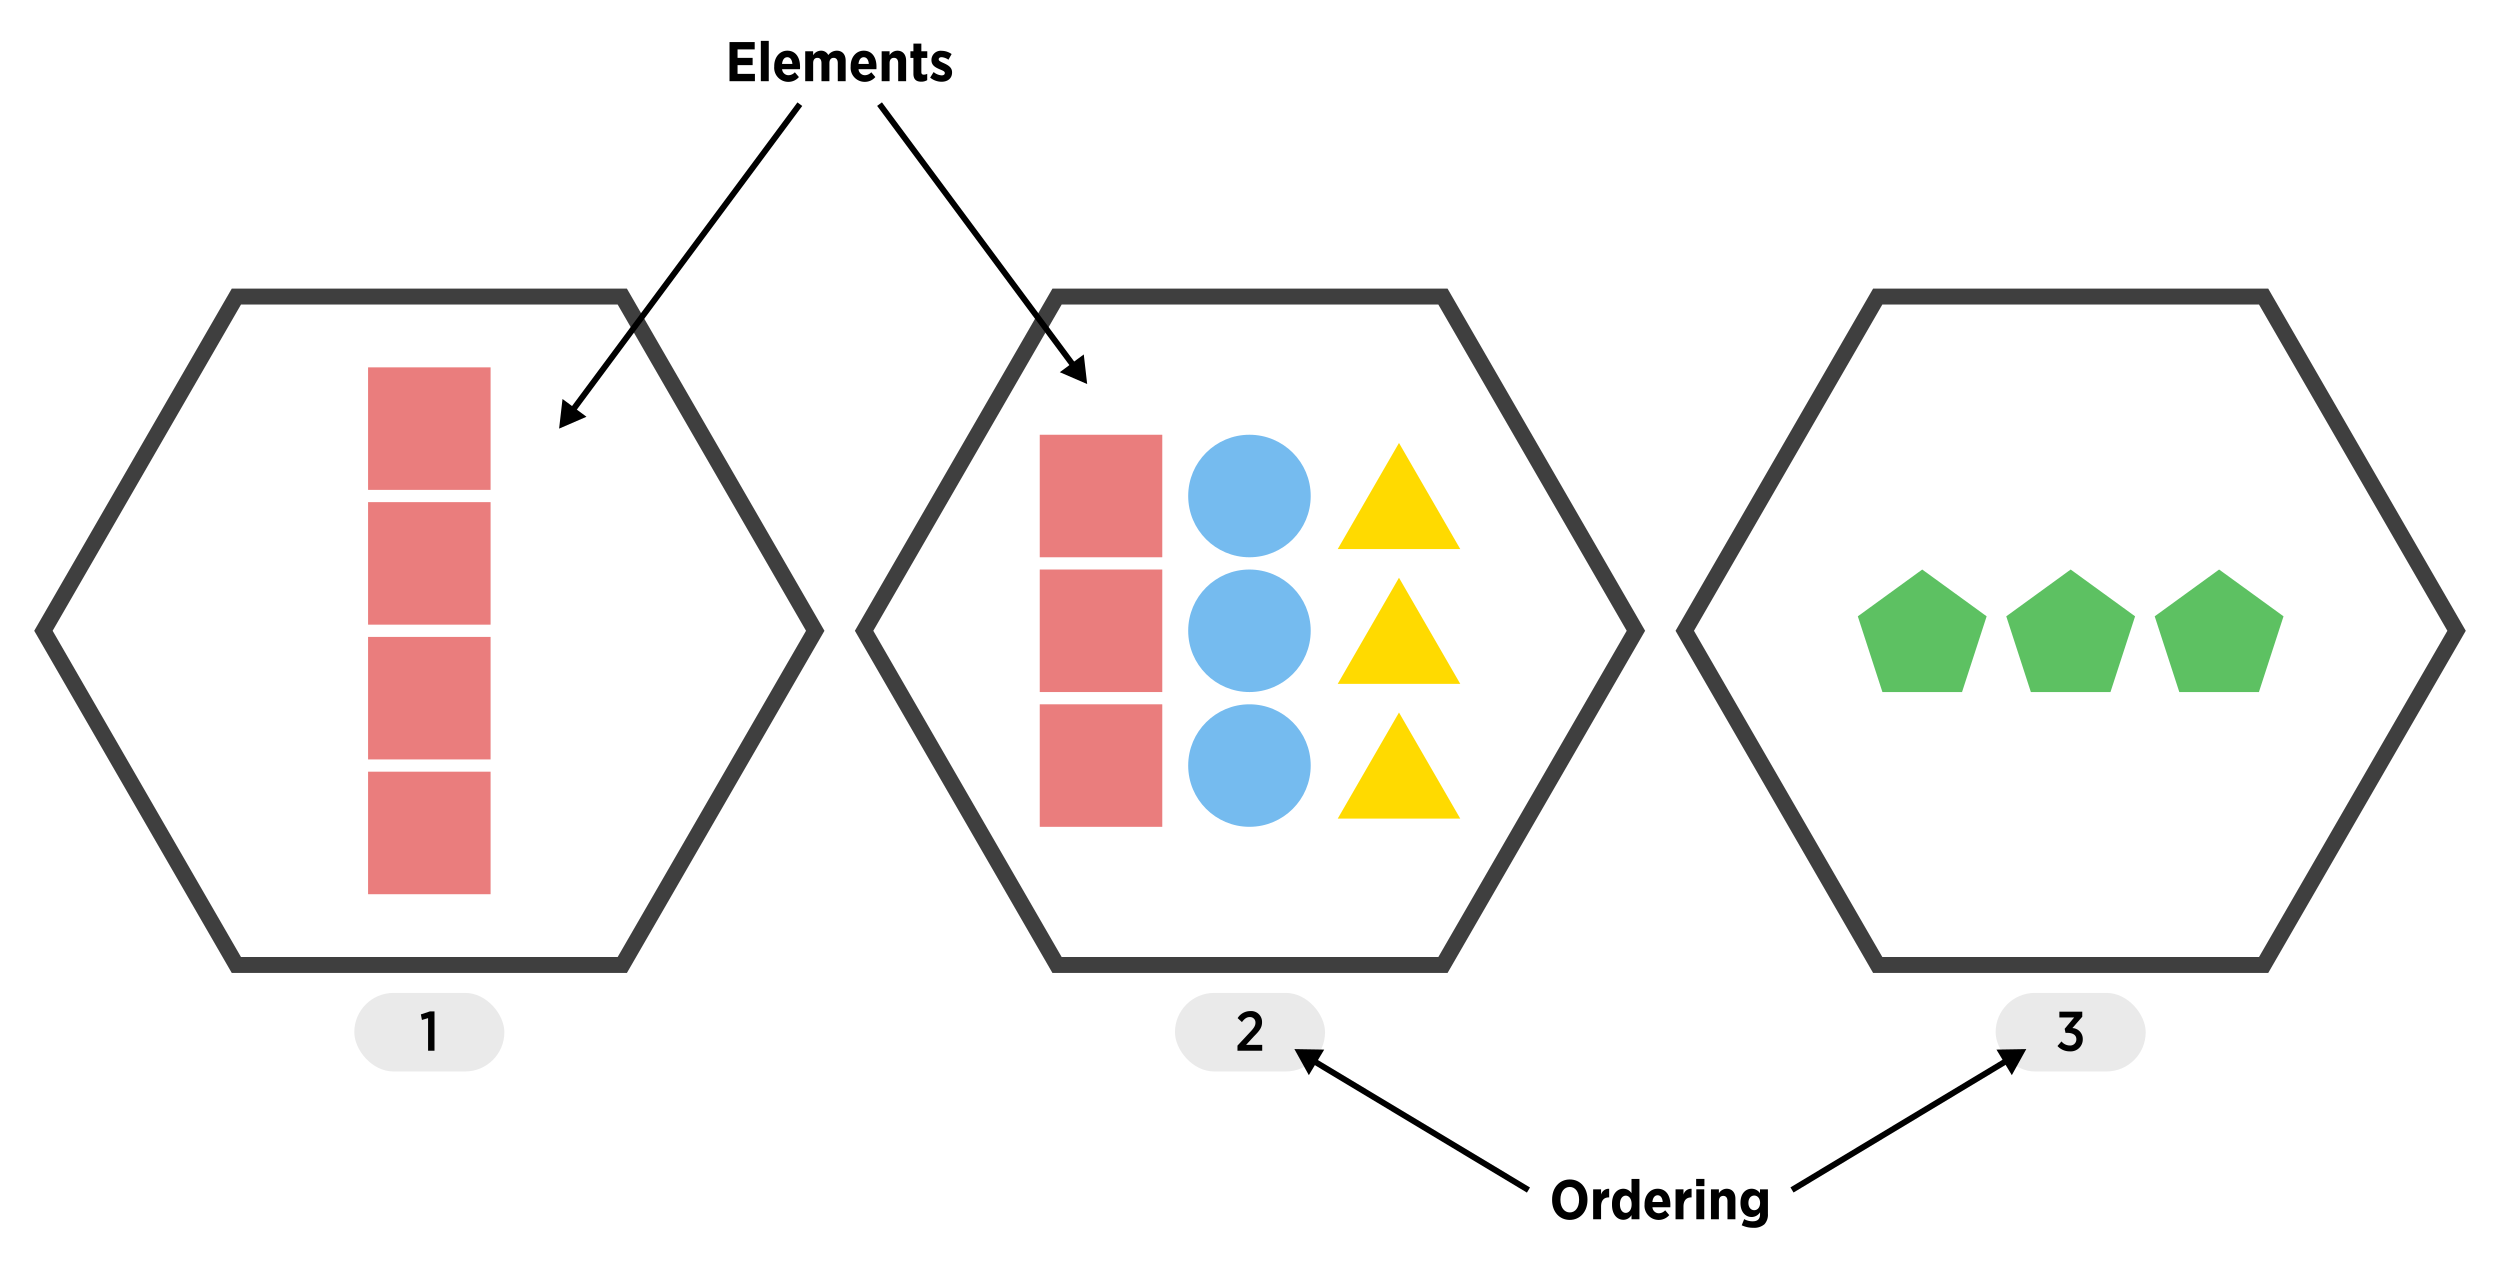 <svg xmlns="http://www.w3.org/2000/svg" viewBox="0 0 626.864 318.016"><defs><style>.a{fill:#3f3f3f;}.b{fill:#ffda00;}.c{fill:#75bbef;}.d{fill:#ea7d7d;}.e{fill:#5dc162;}.f{fill:#eaeaea;}</style></defs><path class="a" d="M360.659,76.367l47.228,81.8L360.659,239.966H266.205l-47.228-81.8,47.228-81.8H360.659m2.31-4H263.896L214.359,158.167l49.537,85.8h99.073L412.505,158.167,362.968,72.367Z"/><polygon class="b" points="350.79 178.658 335.429 205.264 366.151 205.264 350.79 178.658"/><polygon class="b" points="350.79 144.863 335.429 171.47 366.151 171.47 350.79 144.863"/><polygon class="b" points="350.79 111.069 335.429 137.675 366.151 137.675 350.79 111.069"/><circle class="c" cx="313.295" cy="124.372" r="15.361"/><circle class="c" cx="313.295" cy="158.167" r="15.361"/><circle class="c" cx="313.295" cy="191.961" r="15.361"/><rect class="d" x="260.713" y="109.011" width="30.722" height="30.722"/><rect class="d" x="260.713" y="142.805" width="30.722" height="30.722"/><rect class="d" x="260.713" y="176.6" width="30.722" height="30.722"/><path class="a" d="M154.88,76.367,202.107,158.167,154.88,239.966H60.426L13.198,158.167,60.426,76.367H154.88m2.31-4H58.116L8.58,158.167l49.537,85.8h99.073l49.537-85.8L157.189,72.367Z"/><rect class="d" x="92.292" y="92.114" width="30.722" height="30.722"/><rect class="d" x="92.292" y="125.908" width="30.722" height="30.722"/><rect class="d" x="92.292" y="159.703" width="30.722" height="30.722"/><rect class="d" x="92.292" y="193.497" width="30.722" height="30.722"/><path class="a" d="M566.438,76.367l47.227,81.8-47.227,81.8H471.984l-47.227-81.8L471.984,76.367h94.454m2.31-4H469.674l-49.536,85.8,49.536,85.8h99.073l49.536-85.8L568.748,72.367Z"/><polygon class="e" points="481.99 142.806 465.838 154.54 472.008 173.528 491.972 173.528 498.141 154.54 481.99 142.806"/><polygon class="e" points="519.211 142.806 503.06 154.54 509.229 173.528 529.193 173.528 535.363 154.54 519.211 142.806"/><polygon class="e" points="556.432 142.806 540.281 154.54 546.45 173.528 566.415 173.528 572.584 154.54 556.432 142.806"/><rect class="f" x="88.836" y="248.966" width="37.634" height="19.703" rx="9.851"/><path d="M107.339,255.292l-1.541.462-.266-1.4,2.27-.757h1.148v9.876H107.339Z"/><rect class="f" x="294.615" y="248.966" width="37.634" height="19.703" rx="9.851"/><path d="M310.29,262.183l2.997-3.208c1.106-1.148,1.513-1.751,1.513-2.549a1.346,1.346,0,0,0-1.429-1.401c-.771,0-1.317.421-1.961,1.261l-1.079-.994a3.704,3.704,0,0,1,3.18-1.765,2.712,2.712,0,0,1,2.941,2.759v.028c0,1.331-.615,2.129-2.045,3.558l-1.961,2.13h4.049v1.471h-6.205Z"/><rect class="f" x="500.394" y="248.966" width="37.634" height="19.703" rx="9.851"/><path d="M515.901,262.282l1.008-1.149a2.732,2.732,0,0,0,2.115,1.022,1.523,1.523,0,0,0,1.611-1.555v-.042c0-1.009-.869-1.568-2.228-1.568h-.49l-.21-1.022,2.381-2.844h-3.712v-1.457h5.743v1.274l-2.479,2.844a2.718,2.718,0,0,1,2.605,2.718v.042a3.006,3.006,0,0,1-3.208,3.082A4.103,4.103,0,0,1,515.901,262.282Z"/><path d="M182.921,10.554h6.317v1.835h-4.3v2.115h3.781v1.835h-3.781v2.186h4.355v1.835H182.921Z"/><path d="M190.775,10.246h1.989V20.359h-1.989Z"/><path d="M194.134,16.689v-.126c0-2.228,1.387-3.853,3.278-3.853,2.144,0,3.194,1.751,3.194,3.992,0,.112,0,.351-.015.645h-4.482a1.604,1.604,0,0,0,1.625,1.513,2.192,2.192,0,0,0,1.569-.742l1.021,1.204a3.465,3.465,0,0,1-2.675,1.205A3.53,3.53,0,0,1,194.134,16.689Zm4.553-.658c-.084-1.037-.532-1.682-1.274-1.682-.729,0-1.204.616-1.317,1.682Z"/><path d="M201.904,12.851h1.989v1.008a2.297,2.297,0,0,1,1.947-1.148,1.98,1.98,0,0,1,1.849,1.093,2.68,2.68,0,0,1,2.13-1.093c1.33,0,2.227.868,2.227,2.521v5.127h-1.975V15.835c0-.869-.379-1.331-1.037-1.331s-1.064.462-1.064,1.331v4.524h-1.989V15.835c0-.869-.364-1.331-1.022-1.331s-1.064.462-1.064,1.331v4.524H201.904Z"/><path d="M213.3,16.689v-.126c0-2.228,1.387-3.853,3.278-3.853,2.144,0,3.194,1.751,3.194,3.992,0,.112,0,.351-.015.645H215.275a1.604,1.604,0,0,0,1.625,1.513,2.192,2.192,0,0,0,1.569-.742l1.021,1.204a3.465,3.465,0,0,1-2.675,1.205A3.53,3.53,0,0,1,213.3,16.689Zm4.553-.658c-.084-1.037-.532-1.682-1.274-1.682-.729,0-1.204.616-1.317,1.682Z"/><path d="M221.07,12.851h1.989v1.008a2.295,2.295,0,0,1,1.934-1.148c1.4,0,2.213.98,2.213,2.535v5.113H225.217V15.835c0-.883-.393-1.331-1.065-1.331-.658,0-1.092.448-1.092,1.331v4.524h-1.989Z"/><path d="M229.036,18.482V14.532h-.756V12.851h.756V10.931h1.989v1.92h1.485V14.532H231.025v3.544c0,.434.196.645.616.645a1.925,1.925,0,0,0,.854-.211v1.583a2.882,2.882,0,0,1-1.471.393C229.877,20.485,229.036,20.037,229.036,18.482Z"/><path d="M233.235,19.463l.869-1.401a3.506,3.506,0,0,0,2.003.841c.56,0,.798-.267.798-.574v-.028c0-.434-.56-.616-1.372-.966-1.065-.463-1.976-.995-1.976-2.27v-.028a2.325,2.325,0,0,1,2.578-2.297,4.427,4.427,0,0,1,2.479.812l-.798,1.429a3.41,3.41,0,0,0-1.709-.645c-.476,0-.729.238-.729.532v.028c0,.392.561.616,1.358.98,1.094.518,1.99,1.064,1.99,2.255V18.16c0,1.555-1.149,2.339-2.648,2.339A4.549,4.549,0,0,1,233.235,19.463Z"/><rect x="124.011" y="63.88" width="95.921" height="1.501" transform="translate(17.574 164.194) rotate(-53.413)"/><polygon points="141.048 100.045 140.194 107.475 147.056 104.501 141.048 100.045"/><rect x="244.219" y="18.039" width="1.501" height="82.011" transform="translate(13.037 157.553) rotate(-36.564)"/><polygon points="265.742 93.329 272.604 96.303 271.75 88.873 265.742 93.329"/><path d="M389.183,300.916v-.168c0-2.941,1.85-5.002,4.441-5.002,2.605,0,4.426,2.046,4.426,4.974v.168c0,2.927-1.85,5.001-4.44,5.001C391.004,305.888,389.183,303.844,389.183,300.916Zm6.766-.043v-.098c0-1.934-.98-3.151-2.339-3.151-1.372,0-2.339,1.204-2.339,3.138v.098c0,1.934.994,3.152,2.354,3.152C394.983,304.012,395.948,302.806,395.948,300.873Z"/><path d="M399.474,298.213H401.462v1.33a1.971,1.971,0,0,1,2.031-1.457V300.243h-.084c-1.219,0-1.947.757-1.947,2.325v3.152h-1.988Z"/><path d="M404.204,302.078v-.225c0-2.562,1.359-3.781,2.857-3.781a2.454,2.454,0,0,1,2.031,1.106v-3.571h1.99v10.113h-1.99V304.683a2.37,2.37,0,0,1-2.031,1.177C405.577,305.86,404.204,304.641,404.204,302.078Zm4.917-.042v-.14c0-1.275-.644-2.088-1.471-2.088-.826,0-1.456.812-1.456,2.088v.14c0,1.274.63,2.087,1.456,2.087C408.478,304.123,409.121,303.31,409.121,302.036Z"/><path d="M412.366,302.051v-.127c0-2.227,1.387-3.852,3.278-3.852,2.144,0,3.194,1.751,3.194,3.992,0,.111,0,.35-.015.645H414.342a1.603,1.603,0,0,0,1.625,1.512,2.189,2.189,0,0,0,1.569-.742l1.021,1.205a3.468,3.468,0,0,1-2.675,1.205A3.53,3.53,0,0,1,412.366,302.051Zm4.553-.658c-.084-1.037-.532-1.682-1.274-1.682-.729,0-1.204.616-1.317,1.682Z"/><path d="M420.137,298.213h1.989v1.33a1.97,1.97,0,0,1,2.031-1.457V300.243h-.084c-1.219,0-1.947.757-1.947,2.325v3.152h-1.989Z"/><path d="M425.303,295.607h2.073v1.807h-2.073Zm.042,2.605h1.988v7.508h-1.988Z"/><path d="M429.013,298.213h1.989v1.008a2.296,2.296,0,0,1,1.933-1.148c1.4,0,2.213.98,2.213,2.535v5.113h-1.988v-4.525c0-.882-.393-1.33-1.064-1.33-.658,0-1.093.448-1.093,1.33v4.525H429.013Z"/><path d="M436.727,307.232l.616-1.54a4.414,4.414,0,0,0,2.129.546c1.247,0,1.85-.574,1.85-1.779v-.476a2.507,2.507,0,0,1-2.102,1.177c-1.484,0-2.801-1.163-2.801-3.53v-.042c0-2.367,1.33-3.516,2.801-3.516a2.534,2.534,0,0,1,2.088,1.106v-.966H443.296v6.135a3.594,3.594,0,0,1-.854,2.619,3.937,3.937,0,0,1-2.857.896A6.628,6.628,0,0,1,436.727,307.232Zm4.608-5.616v-.015c0-1.105-.631-1.82-1.471-1.82s-1.457.715-1.457,1.82v.015c0,1.134.617,1.835,1.457,1.835S441.335,302.736,441.335,301.616Z"/><rect x="444.81" y="281.342" width="63.169" height="1.5" transform="translate(-77.241 286.045) rotate(-31.041)"/><polygon points="504.455 269.593 508.081 263.052 500.603 263.182 504.455 269.593"/><rect x="355.499" y="250.507" width="1.5" height="63.169" transform="matrix(0.515, -0.857, 0.857, 0.515, -69.035, 442.161)"/><polygon points="332.04 263.182 324.563 263.052 328.188 269.593 332.04 263.182"/></svg>